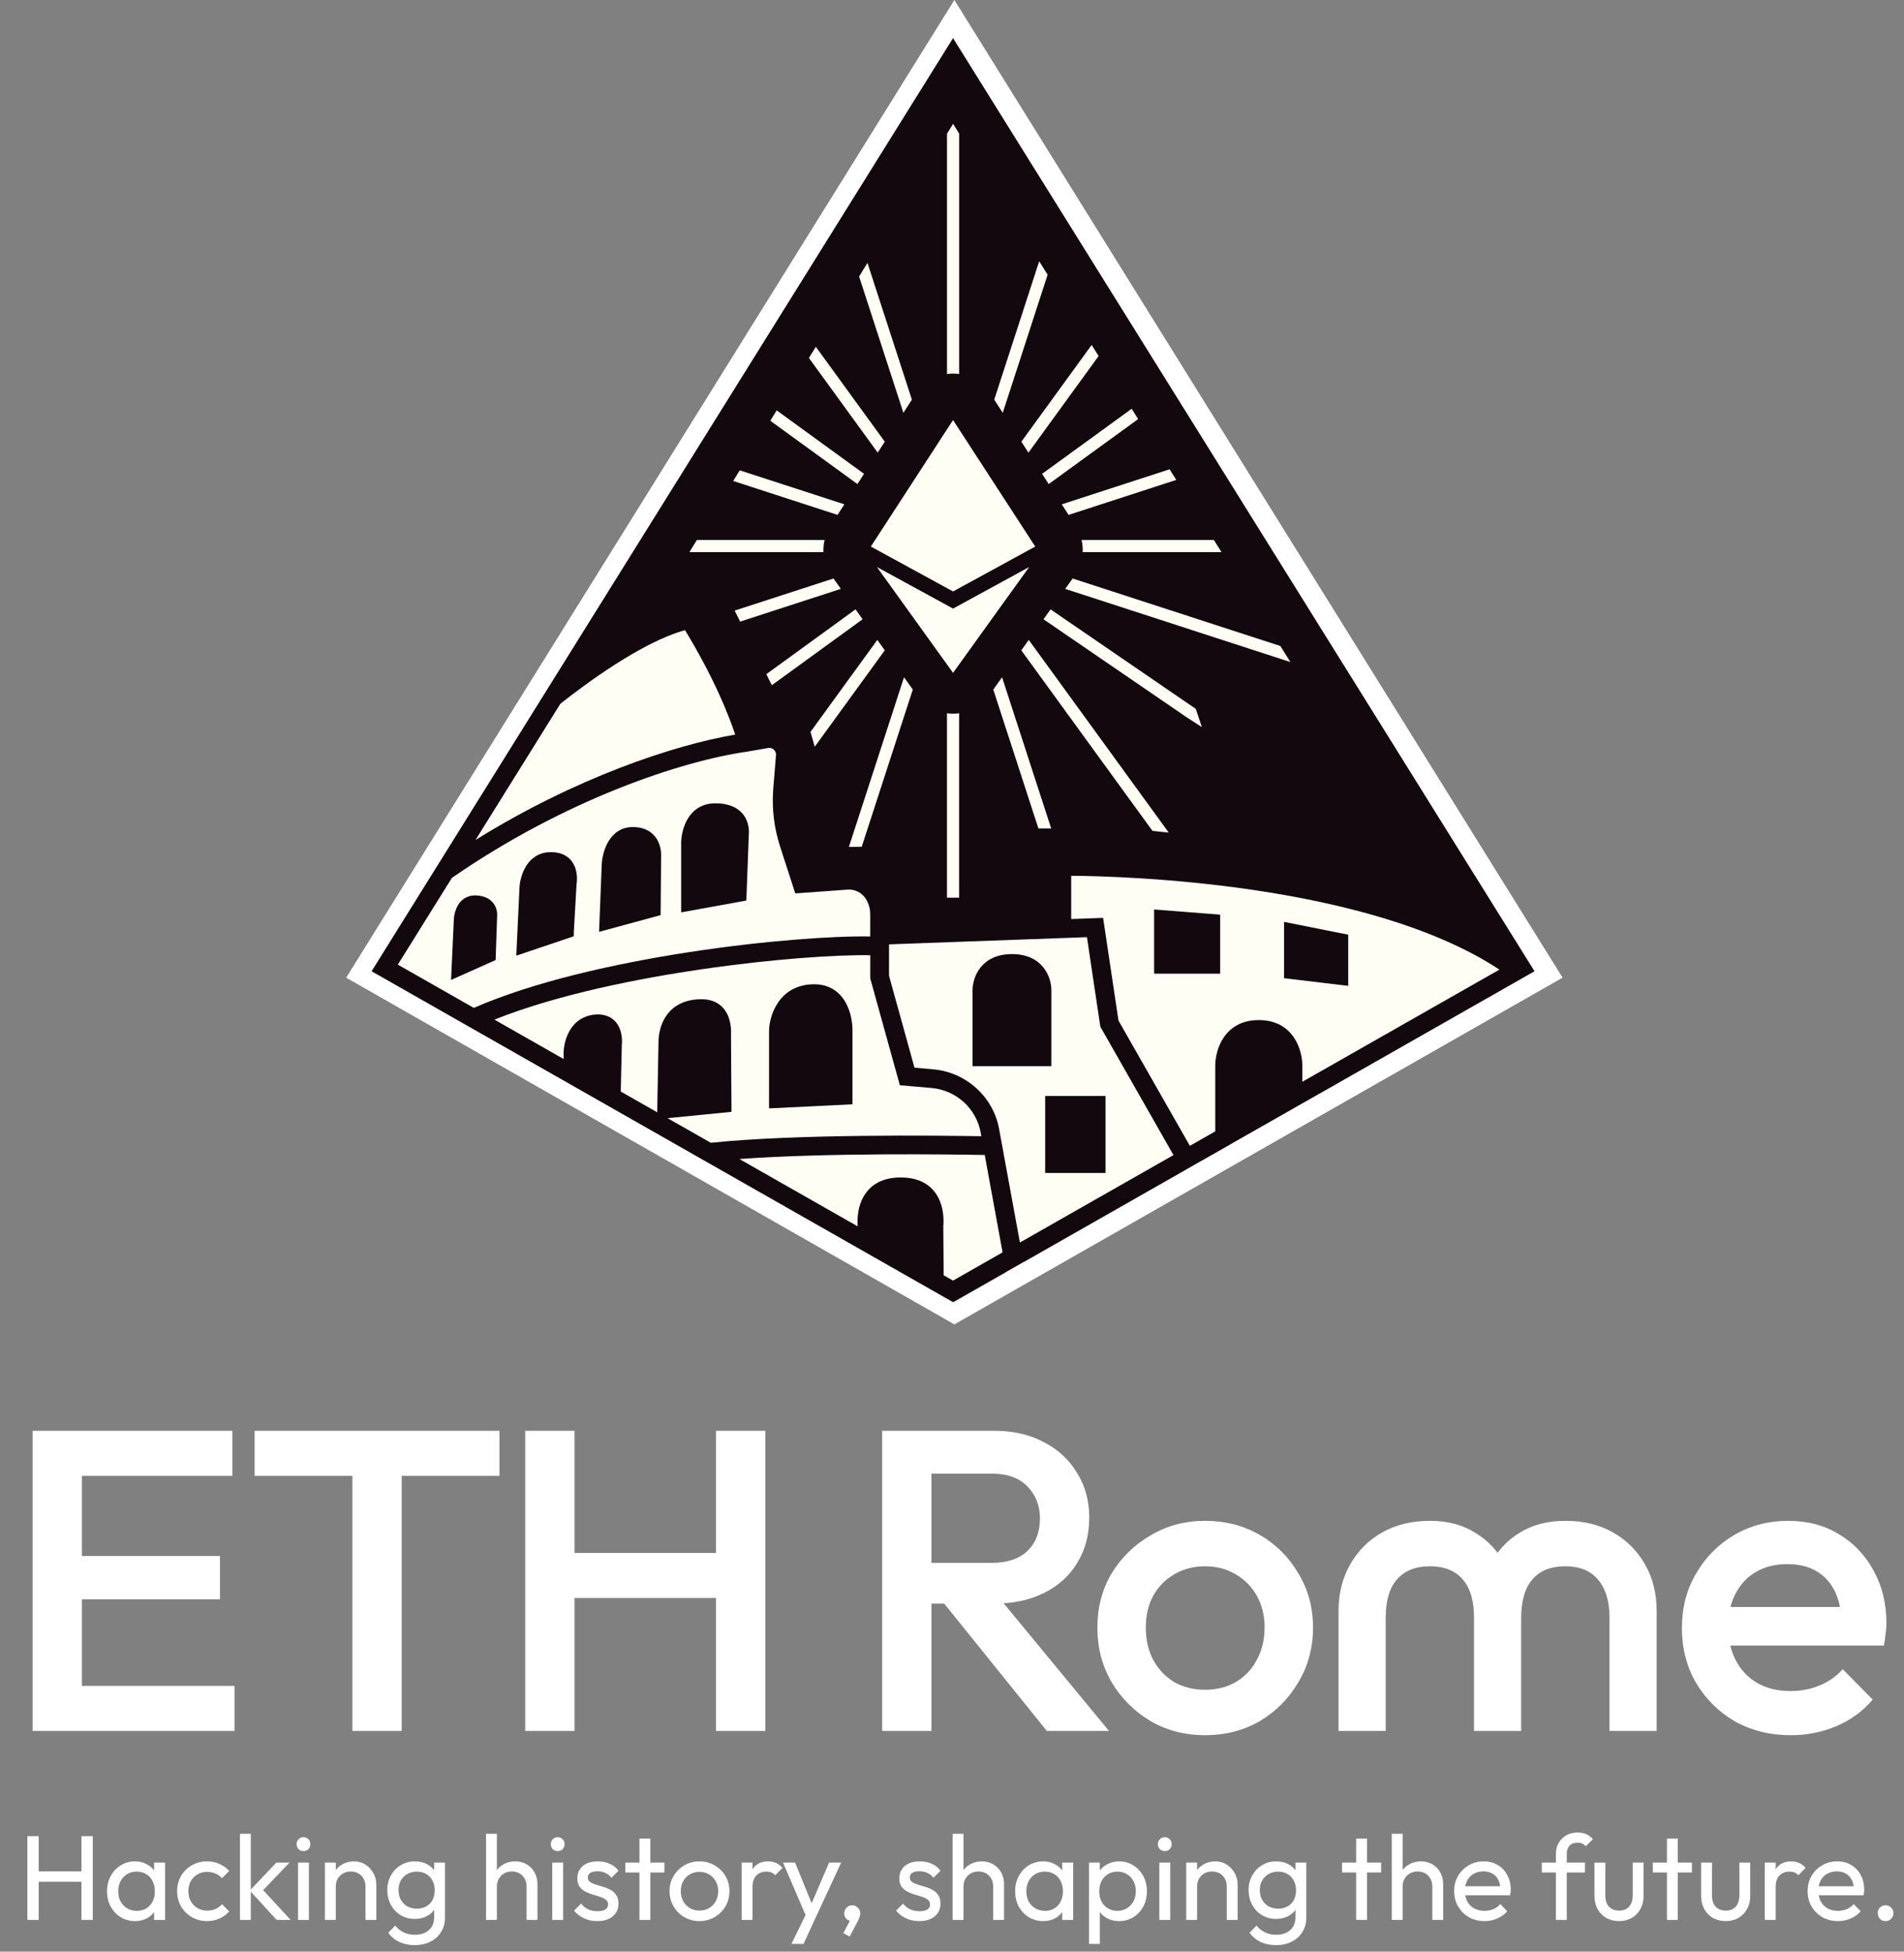 <svg width="1199" height="1229" viewBox="0 0 1199 1229" fill="none" xmlns="http://www.w3.org/2000/svg">
<rect x="0" y="0" width="1199" height="1229" fill="#808080" stroke="none"/>
<path d="M408.709 539.514C408.769 538.231 408.84 531.104 403.836 525.811C400.513 522.302 395.87 520.528 390.046 520.528C374.715 520.528 369.961 536.687 369.581 545.247L367.84 589.674L408.369 578.638L408.699 539.504L408.709 539.514Z" fill="white"/>
<path d="M300.69 579.039C300.76 577.986 300.851 573.856 297.848 570.338C295.427 567.501 291.824 565.927 287.131 565.656C283.358 565.446 280.005 566.559 277.453 568.904C272.6 573.345 272.2 580.612 272.17 581.655L270.348 621.4L299.7 608.289L300.69 579.029V579.039Z" fill="white"/>
<path d="M351.217 592.581V589.754L353.019 558.189C353.309 556.374 354.25 548.295 349.376 542.491C347.294 540.015 343.332 537.068 336.196 537.068C320.635 537.068 315.812 552.435 315.421 560.544L313.32 605.392L348.415 593.523L351.217 592.571V592.581Z" fill="white"/>
<path d="M733.437 617.28H776.959V578.347L733.437 574.909V617.28Z" fill="white"/>
<path d="M466.482 525.23C466.622 523.806 466.982 516.94 462.168 511.477C458.316 507.096 452.371 504.881 444.506 504.871C426.643 504.871 421.919 522.132 421.919 531.254V576.813L464.85 569.015L466.482 525.23Z" fill="white"/>
<path d="M665.757 628.076C665.757 619.867 660.333 604.349 639.808 604.349C619.283 604.349 613.859 619.867 613.859 628.076V678.267H665.767V628.076H665.757Z" fill="white"/>
<path d="M861.29 591.539L819.039 583.108V620.267L861.29 625.32V591.539Z" fill="white"/>
<path d="M701.433 697.964H661.684V748.766H701.433V697.964Z" fill="white"/>
<path d="M601 0L218 615.666L601 834L984 615.666L601 0ZM921.094 568.072L909.636 564.684L660.584 383.44L665.237 376.914L915.4 558.971L921.094 568.072ZM601 418.794L550.843 348.957L601 376.393L651.157 348.957L601 418.794ZM605.003 445.438V567.12H596.997V445.438C598.318 445.619 599.649 445.719 601.01 445.719C602.371 445.719 603.692 445.619 605.003 445.438ZM536.773 376.904L541.426 383.43L481.633 426.944L478.01 419.666L536.773 376.904ZM460.767 384.973L457.155 377.716L522.242 356.535L526.756 362.86L526.946 363.432L460.767 384.973ZM551.134 397.042L556.037 403.919L509.883 467.551L507.111 457.738L551.134 397.042ZM568.706 421.691L574.491 429.811L540.846 533.519L532.39 533.64L568.706 421.691ZM546.86 335.464L601 251.994L655.14 335.464L601 365.086L546.86 335.464ZM633.294 421.701L665.637 521.42H657.221L627.509 429.821L633.294 421.701ZM645.963 403.939L650.866 397.062L743.074 524.187L732.376 523.084L645.963 403.939ZM823.212 411.667L674.884 363.391L679.768 356.545L816.588 401.072L823.212 411.657V411.667ZM777.829 339.143H686.372C686.502 336.457 686.262 333.76 685.652 331.124H772.806L777.829 339.143ZM748.017 291.499L677.106 314.574L672.612 307.608L743.634 284.492L748.017 291.499ZM722.909 251.373L664.006 294.236L659.663 287.489L718.656 244.556L722.919 251.373H722.909ZM696.88 209.773L650.656 273.506L646.003 266.279L692.297 202.445L696.88 209.773ZM657.751 147.243L663.296 156.104L633.734 247.233L628.13 238.542L657.741 147.243H657.751ZM597.017 63.091L601.02 56.576L605.023 62.971V221.621C603.702 221.441 602.371 221.341 601.02 221.341C599.669 221.341 598.338 221.441 597.017 221.621V63.081V63.091ZM544.629 148.316L573.89 238.532L568.296 247.223L539.115 157.277L544.629 148.316ZM510.614 203.658L556.027 266.269L551.374 273.496L506.071 211.036L510.614 203.648V203.658ZM484.825 245.609L542.367 287.479L538.024 294.226L480.622 252.455L484.835 245.609H484.825ZM460.507 285.174L529.408 307.598L524.914 314.564L456.184 292.191L460.507 285.164V285.174ZM432.267 331.114H516.368C515.758 333.75 515.517 336.447 515.648 339.133H427.343L432.277 331.114H432.267ZM342.371 439.163C358.463 426.413 395.84 398.526 424.441 390.637C444.255 423.195 453.772 448.265 457.495 459.522C416.555 466.549 351.948 488.241 286.45 529.059L342.361 439.163H342.371ZM235.293 611.286L270.899 554.059C345.723 502.244 422.54 476.793 465.931 470.689L479.171 468.373C480.752 468.093 482.373 468.694 483.394 469.937C484.115 470.819 484.465 471.942 484.375 473.085L482.603 494.857C481.533 507.978 483.044 520.969 487.097 533.449L497.084 564.313L531.479 561.817C536.333 561.456 540.956 563.792 543.548 567.912C545.439 570.919 546.43 574.387 546.43 577.946V592.731C497.935 591.799 363.536 605.562 285.349 639.844L235.273 611.286H235.293ZM441.453 728.848L412.963 712.599L455.053 708.449L454.733 656.996C454.833 655.352 455.193 646.029 449.429 639.754C446.007 636.015 441.263 634.121 435.329 634.121C426.623 634.121 419.677 636.727 414.694 641.869C407.008 649.788 406.958 660.895 406.988 662.328L406.128 708.719L382.13 695.047L382.81 664.403C383.011 662.679 383.581 654.52 378.677 648.966C376.736 646.771 373.133 644.155 366.999 644.155H366.899C349.156 644.606 344.462 661.276 344.462 670.027V673.555L298.919 647.583C341.69 630.472 395.96 620.137 435.479 614.343C481.923 607.537 524.524 604.68 546.45 605.101V620.348L565.964 690.887L586.81 692.691C602.971 694.084 616.291 706.153 619.193 722.021L619.644 724.517C592.234 724.056 497.284 722.934 441.473 728.848V728.868L441.453 728.848ZM600.99 819.776L594.826 816.258L594.575 783.719C594.805 781.514 595.726 768.944 587.94 760.123C583.007 754.539 575.812 751.713 566.535 751.713C557.258 751.713 550.043 754.539 545.059 760.123C537.153 768.984 537.994 781.634 538.194 783.719V783.98L460.277 739.563C518.029 735.323 600.76 736.496 621.875 736.887L633.624 801.151H633.634L600.98 819.776H600.99ZM631.362 719.786C627.459 698.455 609.576 682.246 587.85 680.372L575.611 679.309L558.829 618.664V597.924L689.194 593.182L698.021 652.264L746.196 736.967L645.032 794.636L631.352 719.786H631.362ZM802.397 647.884C779.711 647.884 773.716 667.481 773.716 677.856V721.32L756.984 730.853L709.97 648.204L699.842 580.462L678.827 581.224V552.675C712.201 552.916 873.739 557.126 960.903 614.584L831.058 688.601V677.846H831.068C831.068 667.491 825.074 647.884 802.387 647.884H802.397Z" fill="white"/>
<path d="M525.385 630.061C520.531 625.63 514.227 623.716 506.641 624.367C485.966 626.121 480.042 644.997 479.801 654.74V706.153L534.752 703.457V653.678C534.752 653.066 534.651 638.511 525.385 630.061Z" fill="white"/>
<path d="M600.16 820L234 611.615L600.16 24L966.32 611.615L600.16 820Z" fill="#FFFEF5"/>
<path d="M416.331 538.932C416.388 537.707 416.455 530.905 411.671 525.854C408.495 522.505 404.056 520.812 398.488 520.812C383.831 520.812 379.286 536.234 378.923 544.405L377.258 586.807L416.005 576.273L416.321 538.922L416.331 538.932Z" fill="#13080E"/>
<path d="M313.055 576.655C313.122 575.65 313.208 571.708 310.338 568.35C308.023 565.643 304.578 564.141 300.091 563.882C296.484 563.682 293.279 564.743 290.84 566.982C286.2 571.221 285.817 578.157 285.788 579.152L284.047 617.086L312.108 604.572L313.055 576.645V576.655Z" fill="#13080E"/>
<path d="M361.356 589.581V586.883L363.079 556.756C363.356 555.024 364.255 547.313 359.596 541.774C357.606 539.41 353.817 536.598 346.996 536.598C332.119 536.598 327.507 551.264 327.134 559.004L325.125 601.808L358.678 590.481L361.356 589.572V589.581Z" fill="#13080E"/>
<path d="M726.773 613.155H768.382V575.995L726.773 572.714V613.155Z" fill="#13080E"/>
<path d="M471.549 525.298C471.683 523.94 472.027 517.386 467.425 512.172C463.742 507.991 458.059 505.877 450.539 505.867C433.461 505.867 428.945 522.342 428.945 531.048V574.532L469.989 567.088L471.549 525.298Z" fill="#13080E"/>
<path d="M662.069 623.459C662.069 615.624 656.884 600.813 637.261 600.813C617.639 600.813 612.453 615.624 612.453 623.459V671.363H662.079V623.459H662.069Z" fill="#13080E"/>
<path d="M849.01 588.586L808.617 580.54V616.006L849.01 620.828V588.586Z" fill="#13080E"/>
<path d="M696.173 690.162H658.172V738.649H696.173V690.162Z" fill="#13080E"/>
<path d="M600.16 24L234 611.615L600.16 820L966.32 611.615C823.326 382.137 743.154 253.478 600.16 24ZM756.853 457.877L747.516 451.85L657.124 389.969L661.573 383.74L753.026 446.397L756.853 457.877ZM600.16 423.713L552.209 357.057L600.16 383.243L648.111 357.057L600.16 423.713ZM603.987 449.142V565.28H596.333V449.142C597.596 449.315 598.868 449.41 600.17 449.41C601.471 449.41 602.734 449.315 603.987 449.142ZM538.757 383.731L543.206 389.959L486.041 431.491L482.578 424.545L538.757 383.731ZM466.093 391.432L462.64 384.506L524.865 364.29L529.18 370.327L529.362 370.872L466.093 391.432ZM552.486 402.952L557.174 409.515L513.05 470.248L510.4 460.882L552.486 402.952ZM569.286 426.478L574.816 434.227L542.651 533.21L534.567 533.325L569.286 426.478ZM548.401 344.18L600.16 264.513L651.919 344.18L600.16 372.451L548.401 344.18ZM631.034 426.487L661.955 521.663H653.909L625.504 434.237L631.034 426.487ZM643.146 409.534L647.834 402.971L735.987 524.303L725.76 523.251L643.146 409.534ZM812.602 416.91L670.795 370.834L675.464 364.3L806.269 406.798L812.602 416.901V416.91ZM769.214 347.691H681.779C681.903 345.127 681.673 342.553 681.09 340.037H764.412L769.214 347.691ZM740.713 302.217L672.919 324.241L668.624 317.592L736.523 295.53L740.713 302.217ZM716.709 263.919L660.396 304.829L656.244 298.39L712.643 257.414L716.719 263.919H716.709ZM691.824 224.215L647.633 285.044L643.184 278.146L687.443 217.221L691.824 224.215ZM654.416 164.534L659.716 172.992L631.455 259.968L626.097 251.673L654.407 164.534H654.416ZM596.352 84.217L600.179 77.998L604.006 84.102V235.524C602.743 235.351 601.471 235.256 600.179 235.256C598.888 235.256 597.615 235.351 596.352 235.524V84.207V84.217ZM546.267 165.558L574.242 251.664L568.894 259.958L540.996 174.111L546.267 165.558ZM513.748 218.379L557.165 278.136L552.716 285.034L509.405 225.421L513.748 218.369V218.379ZM489.093 258.418L544.105 298.381L539.953 304.82L485.075 264.953L489.103 258.418H489.093ZM465.845 296.18L531.715 317.582L527.42 324.232L461.712 302.877L465.845 296.171V296.18ZM438.846 340.027H519.249C518.666 342.544 518.436 345.117 518.56 347.681H434.139L438.855 340.027H438.846ZM352.903 443.153C368.287 430.984 404.021 404.367 431.364 396.838C450.307 427.913 459.406 451.84 462.965 462.585C423.825 469.291 362.058 489.995 299.44 528.953L352.893 443.153H352.903ZM250.532 607.434L284.573 552.814C356.108 503.36 429.546 479.069 471.03 473.242L483.688 471.032C485.199 470.765 486.749 471.339 487.725 472.525C488.414 473.367 488.749 474.438 488.663 475.529L486.969 496.309C485.945 508.833 487.39 521.232 491.265 533.143L500.813 562.601L533.696 560.219C538.336 559.874 542.756 562.104 545.234 566.036C547.042 568.906 547.989 572.216 547.989 575.613V589.724C501.626 588.835 373.137 601.971 298.388 634.691L250.513 607.434H250.532ZM447.628 719.639L420.39 704.13L460.63 700.169L460.324 651.06C460.42 649.491 460.764 640.594 455.254 634.605C451.982 631.036 447.447 629.228 441.773 629.228C433.45 629.228 426.81 631.715 422.045 636.623C414.698 644.182 414.65 654.782 414.679 656.15L413.856 700.428L390.913 687.378L391.564 658.131C391.755 656.485 392.301 648.697 387.613 643.397C385.757 641.302 382.312 638.805 376.448 638.805H376.352C359.389 639.235 354.902 655.146 354.902 663.498V666.866L311.361 642.077C352.252 625.745 404.135 615.881 441.917 610.352C486.319 603.855 527.047 601.129 548.009 601.531V616.082L566.665 683.408L586.594 685.13C602.045 686.459 614.779 697.979 617.553 713.124L617.984 715.506C591.779 715.066 501.004 713.994 447.648 719.639V719.658L447.628 719.639ZM600.15 806.424L594.257 803.066L594.018 772.01C594.238 769.906 595.118 757.908 587.675 749.489C582.958 744.16 576.079 741.462 567.21 741.462C558.341 741.462 551.443 744.16 546.679 749.489C539.121 757.946 539.924 770.02 540.116 772.01V772.259L465.625 729.866C520.837 725.819 599.93 726.939 620.117 727.312L631.349 788.648H631.359L600.141 806.424H600.15ZM629.187 710.99C625.456 690.631 608.359 675.161 587.589 673.371L575.888 672.357L559.843 614.475V594.68L684.477 590.155L692.915 646.545L738.972 727.388L642.256 782.429L629.178 710.99H629.187ZM792.702 642.364C771.013 642.364 765.282 661.068 765.282 670.97V712.454L749.286 721.552L704.338 642.67L694.656 578.014L674.565 578.741V551.493C706.472 551.723 860.907 555.741 944.239 610.581L820.103 681.226V670.96H820.112C820.112 661.077 814.382 642.364 792.692 642.364H792.702Z" fill="#13080E"/>
<path d="M527.868 625.354C523.228 621.125 517.201 619.297 509.949 619.919C490.183 621.594 484.519 639.609 484.289 648.908V697.979L536.823 695.405V647.894C536.823 647.31 536.727 633.419 527.868 625.354Z" fill="#13080E"/>
<path d="M20.52 1090V901H51.57V1090H20.52ZM41.85 1090V1061.65H147.69V1090H41.85ZM41.85 1007.11V979.84H138.51V1007.11H41.85ZM41.85 929.35V901H146.34V929.35H41.85ZM221.898 1090V906.4H252.948V1090H221.898ZM160.338 929.35V901H314.508V929.35H160.338ZM330.746 1090V901H361.796V1090H330.746ZM450.896 1090V901H481.946V1090H450.896ZM352.076 1006.3V977.95H457.646V1006.3H352.076Z" fill="white"/>
<path d="M576.85 1009.81V984.16H624.64C634.18 984.16 641.56 981.73 646.78 976.87C652.18 971.83 654.88 964.9 654.88 956.08C654.88 948.16 652.27 941.5 647.05 936.1C641.83 930.7 634.45 928 624.91 928H576.85V901H626.26C638.14 901 648.58 903.43 657.58 908.29C666.58 912.97 673.51 919.45 678.37 927.73C683.41 935.83 685.93 945.1 685.93 955.54C685.93 966.52 683.41 976.06 678.37 984.16C673.51 992.26 666.58 998.56 657.58 1003.06C648.58 1007.56 638.14 1009.81 626.26 1009.81H576.85ZM555.52 1090V901H586.57V1090H555.52ZM659.2 1090L593.05 1007.92L621.94 997.39L698.35 1090H659.2ZM758.811 1092.7C746.211 1092.7 734.781 1089.73 724.521 1083.79C714.261 1077.67 706.071 1069.48 699.951 1059.22C694.011 1048.96 691.041 1037.53 691.041 1024.93C691.041 1012.33 694.011 1000.99 699.951 990.91C706.071 980.83 714.261 972.82 724.521 966.88C734.781 960.76 746.211 957.7 758.811 957.7C771.591 957.7 783.111 960.67 793.371 966.61C803.631 972.55 811.731 980.65 817.671 990.91C823.791 1000.99 826.851 1012.33 826.851 1024.93C826.851 1037.53 823.791 1048.96 817.671 1059.22C811.731 1069.48 803.631 1077.67 793.371 1083.79C783.111 1089.73 771.591 1092.7 758.811 1092.7ZM758.811 1064.08C766.191 1064.08 772.671 1062.46 778.251 1059.22C784.011 1055.8 788.421 1051.12 791.481 1045.18C794.721 1039.24 796.341 1032.49 796.341 1024.93C796.341 1017.37 794.721 1010.71 791.481 1004.95C788.241 999.19 783.831 994.69 778.251 991.45C772.671 988.03 766.191 986.32 758.811 986.32C751.611 986.32 745.131 988.03 739.371 991.45C733.791 994.69 729.381 999.19 726.141 1004.95C723.081 1010.71 721.551 1017.37 721.551 1024.93C721.551 1032.49 723.081 1039.24 726.141 1045.18C729.381 1051.12 733.791 1055.8 739.371 1059.22C745.131 1062.46 751.611 1064.08 758.811 1064.08ZM842.91 1090V1014.67C842.91 1003.51 845.34 993.7 850.2 985.24C855.06 976.6 861.81 969.85 870.45 964.99C879.09 960.13 889.08 957.7 900.42 957.7C911.58 957.7 921.12 960.22 929.04 965.26C937.14 970.12 943.35 976.78 947.67 985.24H938.49C942.81 976.78 948.93 970.12 956.85 965.26C964.95 960.22 974.58 957.7 985.74 957.7C997.26 957.7 1007.25 960.13 1015.71 964.99C1024.35 969.85 1031.1 976.6 1035.96 985.24C1040.82 993.7 1043.25 1003.51 1043.25 1014.67V1090H1013.55V1018.72C1013.55 1008.28 1011.12 1000.27 1006.26 994.69C1001.58 989.11 994.74 986.32 985.74 986.32C976.56 986.32 969.63 989.11 964.95 994.69C960.27 1000.09 957.93 1008.1 957.93 1018.72V1090H928.23V1018.72C928.23 1008.1 925.89 1000.09 921.21 994.69C916.53 989.11 909.6 986.32 900.42 986.32C891.42 986.32 884.49 989.11 879.63 994.69C874.95 1000.09 872.61 1008.1 872.61 1018.72V1090H842.91ZM1127.72 1092.7C1114.76 1092.7 1103.06 1089.82 1092.62 1084.06C1082.36 1078.12 1074.17 1070.02 1068.05 1059.76C1062.11 1049.5 1059.14 1037.98 1059.14 1025.2C1059.14 1012.42 1062.11 1000.99 1068.05 990.91C1073.99 980.65 1082 972.55 1092.08 966.61C1102.34 960.67 1113.68 957.7 1126.1 957.7C1138.16 957.7 1148.78 960.49 1157.96 966.07C1167.32 971.65 1174.61 979.3 1179.83 989.02C1185.23 998.74 1187.93 1009.81 1187.93 1022.23C1187.93 1024.39 1187.75 1026.64 1187.39 1028.98C1187.21 1031.14 1186.85 1033.57 1186.31 1036.27H1079.93V1011.97H1170.92L1159.85 1021.69C1159.49 1013.77 1157.96 1007.11 1155.26 1001.71C1152.56 996.31 1148.69 992.17 1143.65 989.29C1138.79 986.41 1132.76 984.97 1125.56 984.97C1118 984.97 1111.43 986.59 1105.85 989.83C1100.27 993.07 1095.95 997.66 1092.89 1003.6C1089.83 1009.36 1088.3 1016.29 1088.3 1024.39C1088.3 1032.49 1089.92 1039.6 1093.16 1045.72C1096.4 1051.84 1100.99 1056.61 1106.93 1060.03C1112.87 1063.27 1119.71 1064.89 1127.45 1064.89C1134.11 1064.89 1140.23 1063.72 1145.81 1061.38C1151.57 1059.04 1156.43 1055.62 1160.39 1051.12L1179.29 1070.29C1172.99 1077.67 1165.34 1083.25 1156.34 1087.03C1147.34 1090.81 1137.8 1092.7 1127.72 1092.7Z" fill="white"/>
<path d="M17.232 1209V1156.26H24.376V1209H17.232ZM51.28 1209V1156.26H58.424V1209H51.28ZM22.096 1184.98V1178.45H53.028V1184.98H22.096ZM85.028 1209.76C81.735 1209.76 78.746 1208.95 76.06 1207.33C73.375 1205.66 71.247 1203.4 69.676 1200.56C68.156 1197.73 67.396 1194.53 67.396 1190.99C67.396 1187.44 68.156 1184.25 69.676 1181.41C71.247 1178.57 73.35 1176.32 75.984 1174.65C78.669 1172.98 81.684 1172.14 85.028 1172.14C87.764 1172.14 90.196 1172.72 92.324 1173.89C94.503 1175 96.251 1176.57 97.568 1178.6C98.885 1180.58 99.62 1182.88 99.772 1185.52V1196.38C99.62 1198.97 98.885 1201.27 97.568 1203.3C96.302 1205.33 94.579 1206.92 92.4 1208.09C90.272 1209.2 87.815 1209.76 85.028 1209.76ZM86.168 1203.3C89.563 1203.3 92.299 1202.16 94.376 1199.88C96.454 1197.55 97.492 1194.59 97.492 1190.99C97.492 1188.51 97.011 1186.35 96.048 1184.53C95.136 1182.65 93.819 1181.21 92.096 1180.2C90.374 1179.13 88.372 1178.6 86.092 1178.6C83.812 1178.6 81.785 1179.13 80.012 1180.2C78.29 1181.26 76.921 1182.73 75.908 1184.6C74.945 1186.43 74.464 1188.53 74.464 1190.91C74.464 1193.34 74.945 1195.5 75.908 1197.37C76.921 1199.2 78.315 1200.64 80.088 1201.7C81.862 1202.77 83.888 1203.3 86.168 1203.3ZM97.036 1209V1199.27L98.328 1190.46L97.036 1181.72V1172.9H103.952V1209H97.036ZM130.403 1209.76C126.856 1209.76 123.639 1208.92 120.751 1207.25C117.913 1205.58 115.659 1203.33 113.987 1200.49C112.365 1197.6 111.555 1194.41 111.555 1190.91C111.555 1187.37 112.365 1184.17 113.987 1181.34C115.659 1178.5 117.913 1176.27 120.751 1174.65C123.639 1172.98 126.856 1172.14 130.403 1172.14C133.189 1172.14 135.773 1172.67 138.155 1173.74C140.536 1174.75 142.588 1176.24 144.311 1178.22L139.751 1182.78C138.636 1181.46 137.268 1180.47 135.647 1179.82C134.076 1179.11 132.328 1178.75 130.403 1178.75C128.123 1178.75 126.096 1179.28 124.323 1180.35C122.549 1181.36 121.156 1182.78 120.143 1184.6C119.129 1186.43 118.623 1188.53 118.623 1190.91C118.623 1193.29 119.129 1195.4 120.143 1197.22C121.156 1199.04 122.549 1200.49 124.323 1201.55C126.096 1202.62 128.123 1203.15 130.403 1203.15C132.328 1203.15 134.076 1202.82 135.647 1202.16C137.268 1201.45 138.661 1200.44 139.827 1199.12L144.311 1203.68C142.639 1205.61 140.587 1207.1 138.155 1208.16C135.773 1209.23 133.189 1209.76 130.403 1209.76ZM174.198 1209L157.326 1190.53L174.046 1172.9H182.33L163.71 1192.36L164.014 1188.4L183.014 1209H174.198ZM151.094 1209V1154.74H157.934V1209H151.094ZM187.686 1209V1172.9H194.526V1209H187.686ZM191.106 1165.68C189.839 1165.68 188.8 1165.27 187.99 1164.46C187.179 1163.6 186.774 1162.54 186.774 1161.27C186.774 1160.06 187.179 1159.04 187.99 1158.23C188.8 1157.37 189.839 1156.94 191.106 1156.94C192.372 1156.94 193.411 1157.37 194.222 1158.23C195.032 1159.04 195.438 1160.06 195.438 1161.27C195.438 1162.54 195.032 1163.6 194.222 1164.46C193.411 1165.27 192.372 1165.68 191.106 1165.68ZM230.142 1209V1187.95C230.142 1185.21 229.281 1182.96 227.558 1181.18C225.835 1179.41 223.606 1178.52 220.87 1178.52C219.046 1178.52 217.425 1178.93 216.006 1179.74C214.587 1180.55 213.473 1181.67 212.662 1183.08C211.851 1184.5 211.446 1186.12 211.446 1187.95L208.634 1186.35C208.634 1183.62 209.242 1181.18 210.458 1179.06C211.674 1176.93 213.371 1175.26 215.55 1174.04C217.729 1172.77 220.186 1172.14 222.922 1172.14C225.658 1172.14 228.065 1172.82 230.142 1174.19C232.27 1175.56 233.942 1177.36 235.158 1179.59C236.374 1181.77 236.982 1184.1 236.982 1186.58V1209H230.142ZM204.606 1209V1172.9H211.446V1209H204.606ZM261.215 1224.88C257.516 1224.88 254.223 1224.2 251.335 1222.83C248.497 1221.46 246.217 1219.54 244.495 1217.06L248.903 1212.57C250.372 1214.45 252.12 1215.87 254.147 1216.83C256.173 1217.84 258.58 1218.35 261.367 1218.35C265.065 1218.35 267.979 1217.36 270.107 1215.38C272.285 1213.46 273.375 1210.85 273.375 1207.56V1198.59L274.591 1190.46L273.375 1182.4V1172.9H280.215V1207.56C280.215 1211 279.404 1214.02 277.783 1216.6C276.212 1219.18 273.983 1221.21 271.095 1222.68C268.257 1224.15 264.964 1224.88 261.215 1224.88ZM261.215 1208.39C257.921 1208.39 254.957 1207.61 252.323 1206.04C249.739 1204.47 247.687 1202.31 246.167 1199.58C244.647 1196.79 243.887 1193.67 243.887 1190.23C243.887 1186.78 244.647 1183.72 246.167 1181.03C247.687 1178.3 249.739 1176.14 252.323 1174.57C254.957 1172.95 257.921 1172.14 261.215 1172.14C264.052 1172.14 266.56 1172.7 268.739 1173.81C270.917 1174.93 272.64 1176.5 273.907 1178.52C275.224 1180.5 275.933 1182.83 276.035 1185.52V1195.09C275.883 1197.73 275.148 1200.06 273.831 1202.08C272.564 1204.06 270.841 1205.61 268.663 1206.72C266.484 1207.83 264.001 1208.39 261.215 1208.39ZM262.583 1201.93C264.812 1201.93 266.763 1201.45 268.435 1200.49C270.157 1199.53 271.475 1198.18 272.387 1196.46C273.299 1194.69 273.755 1192.63 273.755 1190.3C273.755 1187.97 273.273 1185.95 272.311 1184.22C271.399 1182.45 270.107 1181.08 268.435 1180.12C266.763 1179.11 264.787 1178.6 262.507 1178.6C260.227 1178.6 258.225 1179.11 256.503 1180.12C254.78 1181.08 253.412 1182.45 252.399 1184.22C251.436 1185.95 250.955 1187.95 250.955 1190.23C250.955 1192.51 251.436 1194.53 252.399 1196.31C253.412 1198.08 254.78 1199.47 256.503 1200.49C258.276 1201.45 260.303 1201.93 262.583 1201.93ZM331.599 1209V1187.95C331.599 1185.21 330.738 1182.96 329.015 1181.18C327.292 1179.41 325.063 1178.52 322.327 1178.52C320.503 1178.52 318.882 1178.93 317.463 1179.74C316.044 1180.55 314.93 1181.67 314.119 1183.08C313.308 1184.5 312.903 1186.12 312.903 1187.95L310.091 1186.35C310.091 1183.62 310.699 1181.18 311.915 1179.06C313.131 1176.93 314.828 1175.26 317.007 1174.04C319.186 1172.77 321.643 1172.14 324.379 1172.14C327.115 1172.14 329.522 1172.75 331.599 1173.96C333.727 1175.18 335.399 1176.88 336.615 1179.06C337.831 1181.23 338.439 1183.74 338.439 1186.58V1209H331.599ZM306.063 1209V1154.74H312.903V1209H306.063ZM347.776 1209V1172.9H354.616V1209H347.776ZM351.196 1165.68C349.929 1165.68 348.89 1165.27 348.08 1164.46C347.269 1163.6 346.864 1162.54 346.864 1161.27C346.864 1160.06 347.269 1159.04 348.08 1158.23C348.89 1157.37 349.929 1156.94 351.196 1156.94C352.462 1156.94 353.501 1157.37 354.312 1158.23C355.122 1159.04 355.528 1160.06 355.528 1161.27C355.528 1162.54 355.122 1163.6 354.312 1164.46C353.501 1165.27 352.462 1165.68 351.196 1165.68ZM376.172 1209.76C374.145 1209.76 372.22 1209.51 370.396 1209C368.622 1208.44 366.976 1207.68 365.456 1206.72C363.936 1205.71 362.618 1204.52 361.504 1203.15L365.912 1198.74C367.229 1200.36 368.749 1201.58 370.472 1202.39C372.194 1203.15 374.12 1203.53 376.248 1203.53C378.376 1203.53 380.022 1203.17 381.188 1202.46C382.353 1201.7 382.936 1200.67 382.936 1199.35C382.936 1198.03 382.454 1197.02 381.492 1196.31C380.58 1195.55 379.389 1194.94 377.92 1194.48C376.45 1193.98 374.88 1193.5 373.208 1193.04C371.586 1192.53 370.041 1191.9 368.572 1191.14C367.102 1190.38 365.886 1189.34 364.924 1188.02C364.012 1186.71 363.556 1184.96 363.556 1182.78C363.556 1180.6 364.088 1178.73 365.152 1177.16C366.216 1175.53 367.685 1174.29 369.56 1173.43C371.485 1172.57 373.79 1172.14 376.476 1172.14C379.313 1172.14 381.821 1172.65 384 1173.66C386.229 1174.62 388.053 1176.09 389.472 1178.07L385.064 1182.48C384.05 1181.16 382.784 1180.15 381.264 1179.44C379.794 1178.73 378.122 1178.37 376.248 1178.37C374.272 1178.37 372.752 1178.73 371.688 1179.44C370.674 1180.09 370.168 1181.03 370.168 1182.25C370.168 1183.46 370.624 1184.4 371.536 1185.06C372.448 1185.72 373.638 1186.28 375.108 1186.73C376.628 1187.19 378.198 1187.67 379.82 1188.18C381.441 1188.63 382.986 1189.27 384.456 1190.08C385.925 1190.89 387.116 1191.98 388.028 1193.34C388.99 1194.71 389.472 1196.51 389.472 1198.74C389.472 1202.13 388.256 1204.82 385.824 1206.8C383.442 1208.77 380.225 1209.76 376.172 1209.76ZM402.677 1209V1157.78H409.517V1209H402.677ZM393.785 1179.13V1172.9H418.409V1179.13H393.785ZM440.488 1209.76C436.942 1209.76 433.75 1208.92 430.912 1207.25C428.075 1205.58 425.82 1203.33 424.148 1200.49C422.476 1197.6 421.64 1194.38 421.64 1190.84C421.64 1187.34 422.476 1184.2 424.148 1181.41C425.82 1178.57 428.075 1176.32 430.912 1174.65C433.75 1172.98 436.942 1172.14 440.488 1172.14C443.984 1172.14 447.151 1172.98 449.988 1174.65C452.876 1176.27 455.156 1178.5 456.828 1181.34C458.5 1184.17 459.336 1187.34 459.336 1190.84C459.336 1194.38 458.5 1197.6 456.828 1200.49C455.156 1203.33 452.876 1205.58 449.988 1207.25C447.151 1208.92 443.984 1209.76 440.488 1209.76ZM440.488 1203.15C442.768 1203.15 444.795 1202.62 446.568 1201.55C448.342 1200.49 449.735 1199.04 450.748 1197.22C451.762 1195.35 452.268 1193.22 452.268 1190.84C452.268 1188.51 451.736 1186.43 450.672 1184.6C449.659 1182.78 448.266 1181.36 446.492 1180.35C444.77 1179.28 442.768 1178.75 440.488 1178.75C438.208 1178.75 436.182 1179.28 434.408 1180.35C432.635 1181.36 431.242 1182.78 430.228 1184.6C429.215 1186.43 428.708 1188.51 428.708 1190.84C428.708 1193.22 429.215 1195.35 430.228 1197.22C431.242 1199.04 432.635 1200.49 434.408 1201.55C436.182 1202.62 438.208 1203.15 440.488 1203.15ZM467.043 1209V1172.9H473.883V1209H467.043ZM473.883 1188.4L471.299 1187.26C471.299 1182.65 472.363 1178.98 474.491 1176.24C476.619 1173.51 479.685 1172.14 483.687 1172.14C485.511 1172.14 487.158 1172.47 488.627 1173.13C490.097 1173.74 491.465 1174.77 492.731 1176.24L488.247 1180.88C487.487 1180.07 486.651 1179.49 485.739 1179.13C484.827 1178.78 483.763 1178.6 482.547 1178.6C480.014 1178.6 477.937 1179.41 476.315 1181.03C474.694 1182.65 473.883 1185.11 473.883 1188.4ZM508.735 1209.3L493.079 1172.9H500.679L512.307 1201.4H509.875L522.111 1172.9H529.711L512.839 1209.3H508.735ZM498.399 1224.12L509.039 1202.31L512.839 1209.3L505.999 1224.12H498.399ZM531.103 1217.36L535.815 1208.32L538.247 1207.71C537.994 1208.27 537.664 1208.72 537.259 1209.08C536.904 1209.43 536.448 1209.61 535.891 1209.61C534.827 1209.61 533.839 1209.18 532.927 1208.32C532.066 1207.4 531.635 1206.29 531.635 1204.97C531.635 1203.5 532.116 1202.29 533.079 1201.32C534.042 1200.31 535.258 1199.8 536.727 1199.8C538.044 1199.8 539.21 1200.31 540.223 1201.32C541.236 1202.29 541.743 1203.5 541.743 1204.97C541.743 1205.53 541.616 1206.21 541.363 1207.02C541.16 1207.78 540.73 1208.77 540.071 1209.99L535.055 1219.49L531.103 1217.36ZM578.937 1209.76C576.911 1209.76 574.985 1209.51 573.161 1209C571.388 1208.44 569.741 1207.68 568.221 1206.72C566.701 1205.71 565.384 1204.52 564.269 1203.15L568.677 1198.74C569.995 1200.36 571.515 1201.58 573.237 1202.39C574.96 1203.15 576.885 1203.53 579.013 1203.53C581.141 1203.53 582.788 1203.17 583.953 1202.46C585.119 1201.7 585.701 1200.67 585.701 1199.35C585.701 1198.03 585.22 1197.02 584.257 1196.31C583.345 1195.55 582.155 1194.94 580.685 1194.48C579.216 1193.98 577.645 1193.5 575.973 1193.04C574.352 1192.53 572.807 1191.9 571.337 1191.14C569.868 1190.38 568.652 1189.34 567.689 1188.02C566.777 1186.71 566.321 1184.96 566.321 1182.78C566.321 1180.6 566.853 1178.73 567.917 1177.16C568.981 1175.53 570.451 1174.29 572.325 1173.43C574.251 1172.57 576.556 1172.14 579.241 1172.14C582.079 1172.14 584.587 1172.65 586.765 1173.66C588.995 1174.62 590.819 1176.09 592.237 1178.07L587.829 1182.48C586.816 1181.16 585.549 1180.15 584.029 1179.44C582.56 1178.73 580.888 1178.37 579.013 1178.37C577.037 1178.37 575.517 1178.73 574.453 1179.44C573.44 1180.09 572.933 1181.03 572.933 1182.25C572.933 1183.46 573.389 1184.4 574.301 1185.06C575.213 1185.72 576.404 1186.28 577.873 1186.73C579.393 1187.19 580.964 1187.67 582.585 1188.18C584.207 1188.63 585.752 1189.27 587.221 1190.08C588.691 1190.89 589.881 1191.98 590.793 1193.34C591.756 1194.71 592.237 1196.51 592.237 1198.74C592.237 1202.13 591.021 1204.82 588.589 1206.8C586.208 1208.77 582.991 1209.76 578.937 1209.76ZM625.431 1209V1187.95C625.431 1185.21 624.57 1182.96 622.847 1181.18C621.124 1179.41 618.895 1178.52 616.159 1178.52C614.335 1178.52 612.714 1178.93 611.295 1179.74C609.876 1180.55 608.762 1181.67 607.951 1183.08C607.14 1184.5 606.735 1186.12 606.735 1187.95L603.923 1186.35C603.923 1183.62 604.531 1181.18 605.747 1179.06C606.963 1176.93 608.66 1175.26 610.839 1174.04C613.018 1172.77 615.475 1172.14 618.211 1172.14C620.947 1172.14 623.354 1172.75 625.431 1173.96C627.559 1175.18 629.231 1176.88 630.447 1179.06C631.663 1181.23 632.271 1183.74 632.271 1186.58V1209H625.431ZM599.895 1209V1154.74H606.735V1209H599.895ZM656.884 1209.76C653.59 1209.76 650.601 1208.95 647.916 1207.33C645.23 1205.66 643.102 1203.4 641.532 1200.56C640.012 1197.73 639.252 1194.53 639.252 1190.99C639.252 1187.44 640.012 1184.25 641.532 1181.41C643.102 1178.57 645.205 1176.32 647.84 1174.65C650.525 1172.98 653.54 1172.14 656.884 1172.14C659.62 1172.14 662.052 1172.72 664.18 1173.89C666.358 1175 668.106 1176.57 669.424 1178.6C670.741 1180.58 671.476 1182.88 671.628 1185.52V1196.38C671.476 1198.97 670.741 1201.27 669.424 1203.3C668.157 1205.33 666.434 1206.92 664.256 1208.09C662.128 1209.2 659.67 1209.76 656.884 1209.76ZM658.024 1203.3C661.418 1203.3 664.154 1202.16 666.232 1199.88C668.309 1197.55 669.348 1194.59 669.348 1190.99C669.348 1188.51 668.866 1186.35 667.904 1184.53C666.992 1182.65 665.674 1181.21 663.952 1180.2C662.229 1179.13 660.228 1178.6 657.948 1178.6C655.668 1178.6 653.641 1179.13 651.868 1180.2C650.145 1181.26 648.777 1182.73 647.764 1184.6C646.801 1186.43 646.32 1188.53 646.32 1190.91C646.32 1193.34 646.801 1195.5 647.764 1197.37C648.777 1199.2 650.17 1200.64 651.944 1201.7C653.717 1202.77 655.744 1203.3 658.024 1203.3ZM668.892 1209V1199.27L670.184 1190.46L668.892 1181.72V1172.9H675.808V1209H668.892ZM704.766 1209.76C702.03 1209.76 699.547 1209.2 697.318 1208.09C695.139 1206.92 693.391 1205.33 692.074 1203.3C690.757 1201.27 690.022 1198.97 689.87 1196.38V1185.52C690.022 1182.88 690.757 1180.58 692.074 1178.6C693.442 1176.57 695.215 1175 697.394 1173.89C699.623 1172.72 702.081 1172.14 704.766 1172.14C708.059 1172.14 711.023 1172.98 713.658 1174.65C716.343 1176.32 718.446 1178.57 719.966 1181.41C721.486 1184.25 722.246 1187.44 722.246 1190.99C722.246 1194.53 721.486 1197.73 719.966 1200.56C718.446 1203.4 716.343 1205.66 713.658 1207.33C711.023 1208.95 708.059 1209.76 704.766 1209.76ZM703.626 1203.3C705.906 1203.3 707.907 1202.77 709.63 1201.7C711.353 1200.64 712.721 1199.2 713.734 1197.37C714.747 1195.5 715.254 1193.34 715.254 1190.91C715.254 1188.53 714.747 1186.4 713.734 1184.53C712.721 1182.65 711.353 1181.21 709.63 1180.2C707.907 1179.13 705.931 1178.6 703.702 1178.6C701.422 1178.6 699.421 1179.13 697.698 1180.2C695.975 1181.21 694.633 1182.65 693.67 1184.53C692.707 1186.4 692.226 1188.56 692.226 1190.99C692.226 1193.37 692.682 1195.5 693.594 1197.37C694.557 1199.2 695.899 1200.64 697.622 1201.7C699.395 1202.77 701.397 1203.3 703.626 1203.3ZM685.766 1224.12V1172.9H692.606V1182.4L691.314 1191.14L692.606 1199.96V1224.12H685.766ZM730.076 1209V1172.9H736.916V1209H730.076ZM733.496 1165.68C732.23 1165.68 731.191 1165.27 730.38 1164.46C729.57 1163.6 729.164 1162.54 729.164 1161.27C729.164 1160.06 729.57 1159.04 730.38 1158.23C731.191 1157.37 732.23 1156.94 733.496 1156.94C734.763 1156.94 735.802 1157.37 736.612 1158.23C737.423 1159.04 737.828 1160.06 737.828 1161.27C737.828 1162.54 737.423 1163.6 736.612 1164.46C735.802 1165.27 734.763 1165.68 733.496 1165.68ZM772.532 1209V1187.95C772.532 1185.21 771.671 1182.96 769.948 1181.18C768.226 1179.41 765.996 1178.52 763.26 1178.52C761.436 1178.52 759.815 1178.93 758.396 1179.74C756.978 1180.55 755.863 1181.67 755.052 1183.08C754.242 1184.5 753.836 1186.12 753.836 1187.95L751.024 1186.35C751.024 1183.62 751.632 1181.18 752.848 1179.06C754.064 1176.93 755.762 1175.26 757.94 1174.04C760.119 1172.77 762.576 1172.14 765.312 1172.14C768.048 1172.14 770.455 1172.82 772.532 1174.19C774.66 1175.56 776.332 1177.36 777.548 1179.59C778.764 1181.77 779.372 1184.1 779.372 1186.58V1209H772.532ZM746.996 1209V1172.9H753.836V1209H746.996ZM803.605 1224.88C799.907 1224.88 796.613 1224.2 793.725 1222.83C790.888 1221.46 788.608 1219.54 786.885 1217.06L791.293 1212.57C792.763 1214.45 794.511 1215.87 796.537 1216.83C798.564 1217.84 800.971 1218.35 803.757 1218.35C807.456 1218.35 810.369 1217.36 812.497 1215.38C814.676 1213.46 815.765 1210.85 815.765 1207.56V1198.59L816.981 1190.46L815.765 1182.4V1172.9H822.605V1207.56C822.605 1211 821.795 1214.02 820.173 1216.6C818.603 1219.18 816.373 1221.21 813.485 1222.68C810.648 1224.15 807.355 1224.88 803.605 1224.88ZM803.605 1208.39C800.312 1208.39 797.348 1207.61 794.713 1206.04C792.129 1204.47 790.077 1202.31 788.557 1199.58C787.037 1196.79 786.277 1193.67 786.277 1190.23C786.277 1186.78 787.037 1183.72 788.557 1181.03C790.077 1178.3 792.129 1176.14 794.713 1174.57C797.348 1172.95 800.312 1172.14 803.605 1172.14C806.443 1172.14 808.951 1172.7 811.129 1173.81C813.308 1174.93 815.031 1176.5 816.297 1178.52C817.615 1180.5 818.324 1182.83 818.425 1185.52V1195.09C818.273 1197.73 817.539 1200.06 816.221 1202.08C814.955 1204.06 813.232 1205.61 811.053 1206.72C808.875 1207.83 806.392 1208.39 803.605 1208.39ZM804.973 1201.93C807.203 1201.93 809.153 1201.45 810.825 1200.49C812.548 1199.53 813.865 1198.18 814.777 1196.46C815.689 1194.69 816.145 1192.63 816.145 1190.3C816.145 1187.97 815.664 1185.95 814.701 1184.22C813.789 1182.45 812.497 1181.08 810.825 1180.12C809.153 1179.11 807.177 1178.6 804.897 1178.6C802.617 1178.6 800.616 1179.11 798.893 1180.12C797.171 1181.08 795.803 1182.45 794.789 1184.22C793.827 1185.95 793.345 1187.95 793.345 1190.23C793.345 1192.51 793.827 1194.53 794.789 1196.31C795.803 1198.08 797.171 1199.47 798.893 1200.49C800.667 1201.45 802.693 1201.93 804.973 1201.93ZM854.002 1209V1157.78H860.842V1209H854.002ZM845.11 1179.13V1172.9H869.734V1179.13H845.11ZM901.97 1209V1187.95C901.97 1185.21 901.109 1182.96 899.386 1181.18C897.663 1179.41 895.434 1178.52 892.698 1178.52C890.874 1178.52 889.253 1178.93 887.834 1179.74C886.415 1180.55 885.301 1181.67 884.49 1183.08C883.679 1184.5 883.274 1186.12 883.274 1187.95L880.462 1186.35C880.462 1183.62 881.07 1181.18 882.286 1179.06C883.502 1176.93 885.199 1175.26 887.378 1174.04C889.557 1172.77 892.014 1172.14 894.75 1172.14C897.486 1172.14 899.893 1172.75 901.97 1173.96C904.098 1175.18 905.77 1176.88 906.986 1179.06C908.202 1181.23 908.81 1183.74 908.81 1186.58V1209H901.97ZM876.434 1209V1154.74H883.274V1209H876.434ZM934.791 1209.76C931.193 1209.76 927.951 1208.95 925.063 1207.33C922.175 1205.66 919.895 1203.4 918.223 1200.56C916.551 1197.73 915.715 1194.51 915.715 1190.91C915.715 1187.37 916.525 1184.17 918.147 1181.34C919.819 1178.5 922.048 1176.27 924.835 1174.65C927.672 1172.98 930.839 1172.14 934.335 1172.14C937.679 1172.14 940.617 1172.9 943.151 1174.42C945.735 1175.94 947.736 1178.04 949.155 1180.73C950.624 1183.41 951.359 1186.45 951.359 1189.85C951.359 1190.35 951.333 1190.91 951.283 1191.52C951.232 1192.08 951.131 1192.74 950.979 1193.5H920.503V1187.8H947.331L944.823 1190C944.823 1187.57 944.392 1185.52 943.531 1183.84C942.669 1182.12 941.453 1180.8 939.883 1179.89C938.312 1178.93 936.412 1178.45 934.183 1178.45C931.852 1178.45 929.8 1178.95 928.027 1179.97C926.253 1180.98 924.885 1182.4 923.923 1184.22C922.96 1186.05 922.479 1188.2 922.479 1190.68C922.479 1193.22 922.985 1195.45 923.999 1197.37C925.012 1199.25 926.456 1200.72 928.331 1201.78C930.205 1202.79 932.359 1203.3 934.791 1203.3C936.817 1203.3 938.667 1202.95 940.339 1202.24C942.061 1201.53 943.531 1200.46 944.747 1199.04L949.155 1203.53C947.432 1205.55 945.304 1207.1 942.771 1208.16C940.288 1209.23 937.628 1209.76 934.791 1209.76ZM979.793 1209V1167.5C979.793 1164.82 980.376 1162.49 981.541 1160.51C982.707 1158.49 984.303 1156.89 986.329 1155.72C988.407 1154.56 990.813 1153.98 993.549 1153.98C995.627 1153.98 997.425 1154.33 998.945 1155.04C1000.47 1155.75 1001.86 1156.79 1003.13 1158.16L998.641 1162.56C997.983 1161.85 997.248 1161.32 996.437 1160.97C995.627 1160.56 994.639 1160.36 993.473 1160.36C991.295 1160.36 989.597 1160.99 988.381 1162.26C987.216 1163.53 986.633 1165.27 986.633 1167.5V1209H979.793ZM970.901 1179.13V1172.9H998.109V1179.13H970.901ZM1019.5 1209.76C1016.56 1209.76 1013.9 1209.1 1011.52 1207.78C1009.19 1206.42 1007.36 1204.54 1006.04 1202.16C1004.73 1199.78 1004.07 1197.02 1004.07 1193.88V1172.9H1010.91V1193.57C1010.91 1195.55 1011.24 1197.27 1011.9 1198.74C1012.61 1200.16 1013.62 1201.25 1014.94 1202.01C1016.25 1202.77 1017.8 1203.15 1019.57 1203.15C1022.26 1203.15 1024.36 1202.31 1025.88 1200.64C1027.4 1198.92 1028.16 1196.56 1028.16 1193.57V1172.9H1035V1193.88C1035 1197.02 1034.34 1199.78 1033.02 1202.16C1031.71 1204.54 1029.88 1206.42 1027.55 1207.78C1025.27 1209.1 1022.59 1209.76 1019.5 1209.76ZM1049.72 1209V1157.78H1056.56V1209H1049.72ZM1040.82 1179.13V1172.9H1065.45V1179.13H1040.82ZM1086.66 1209.76C1083.73 1209.76 1081.07 1209.1 1078.68 1207.78C1076.35 1206.42 1074.53 1204.54 1073.21 1202.16C1071.9 1199.78 1071.24 1197.02 1071.24 1193.88V1172.9H1078.08V1193.57C1078.08 1195.55 1078.41 1197.27 1079.06 1198.74C1079.77 1200.16 1080.79 1201.25 1082.1 1202.01C1083.42 1202.77 1084.97 1203.15 1086.74 1203.15C1089.43 1203.15 1091.53 1202.31 1093.05 1200.64C1094.57 1198.92 1095.33 1196.56 1095.33 1193.57V1172.9H1102.17V1193.88C1102.17 1197.02 1101.51 1199.78 1100.19 1202.16C1098.88 1204.54 1097.05 1206.42 1094.72 1207.78C1092.44 1209.1 1089.76 1209.76 1086.66 1209.76ZM1111.34 1209V1172.9H1118.18V1209H1111.34ZM1118.18 1188.4L1115.59 1187.26C1115.59 1182.65 1116.66 1178.98 1118.78 1176.24C1120.91 1173.51 1123.98 1172.14 1127.98 1172.14C1129.8 1172.14 1131.45 1172.47 1132.92 1173.13C1134.39 1173.74 1135.76 1174.77 1137.02 1176.24L1132.54 1180.88C1131.78 1180.07 1130.94 1179.49 1130.03 1179.13C1129.12 1178.78 1128.06 1178.6 1126.84 1178.6C1124.31 1178.6 1122.23 1179.41 1120.61 1181.03C1118.99 1182.65 1118.18 1185.11 1118.18 1188.4ZM1157.37 1209.76C1153.78 1209.76 1150.53 1208.95 1147.64 1207.33C1144.76 1205.66 1142.48 1203.4 1140.8 1200.56C1139.13 1197.73 1138.3 1194.51 1138.3 1190.91C1138.3 1187.37 1139.11 1184.17 1140.73 1181.34C1142.4 1178.5 1144.63 1176.27 1147.42 1174.65C1150.25 1172.98 1153.42 1172.14 1156.92 1172.14C1160.26 1172.14 1163.2 1172.9 1165.73 1174.42C1168.32 1175.94 1170.32 1178.04 1171.74 1180.73C1173.21 1183.41 1173.94 1186.45 1173.94 1189.85C1173.94 1190.35 1173.92 1190.91 1173.86 1191.52C1173.81 1192.08 1173.71 1192.74 1173.56 1193.5H1143.08V1187.8H1169.91L1167.4 1190C1167.4 1187.57 1166.97 1185.52 1166.11 1183.84C1165.25 1182.12 1164.04 1180.8 1162.46 1179.89C1160.89 1178.93 1158.99 1178.45 1156.76 1178.45C1154.43 1178.45 1152.38 1178.95 1150.61 1179.97C1148.84 1180.98 1147.47 1182.4 1146.5 1184.22C1145.54 1186.05 1145.06 1188.2 1145.06 1190.68C1145.06 1193.22 1145.57 1195.45 1146.58 1197.37C1147.59 1199.25 1149.04 1200.72 1150.91 1201.78C1152.79 1202.79 1154.94 1203.3 1157.37 1203.3C1159.4 1203.3 1161.25 1202.95 1162.92 1202.24C1164.64 1201.53 1166.11 1200.46 1167.33 1199.04L1171.74 1203.53C1170.01 1205.55 1167.89 1207.1 1165.35 1208.16C1162.87 1209.23 1160.21 1209.76 1157.37 1209.76ZM1187.4 1209.76C1185.98 1209.76 1184.79 1209.28 1183.83 1208.32C1182.92 1207.3 1182.46 1206.11 1182.46 1204.74C1182.46 1203.33 1182.92 1202.16 1183.83 1201.25C1184.79 1200.29 1185.98 1199.8 1187.4 1199.8C1188.82 1199.8 1189.99 1200.29 1190.9 1201.25C1191.86 1202.16 1192.34 1203.33 1192.34 1204.74C1192.34 1206.11 1191.86 1207.3 1190.9 1208.32C1189.99 1209.28 1188.82 1209.76 1187.4 1209.76Z" fill="white"/>
</svg>
